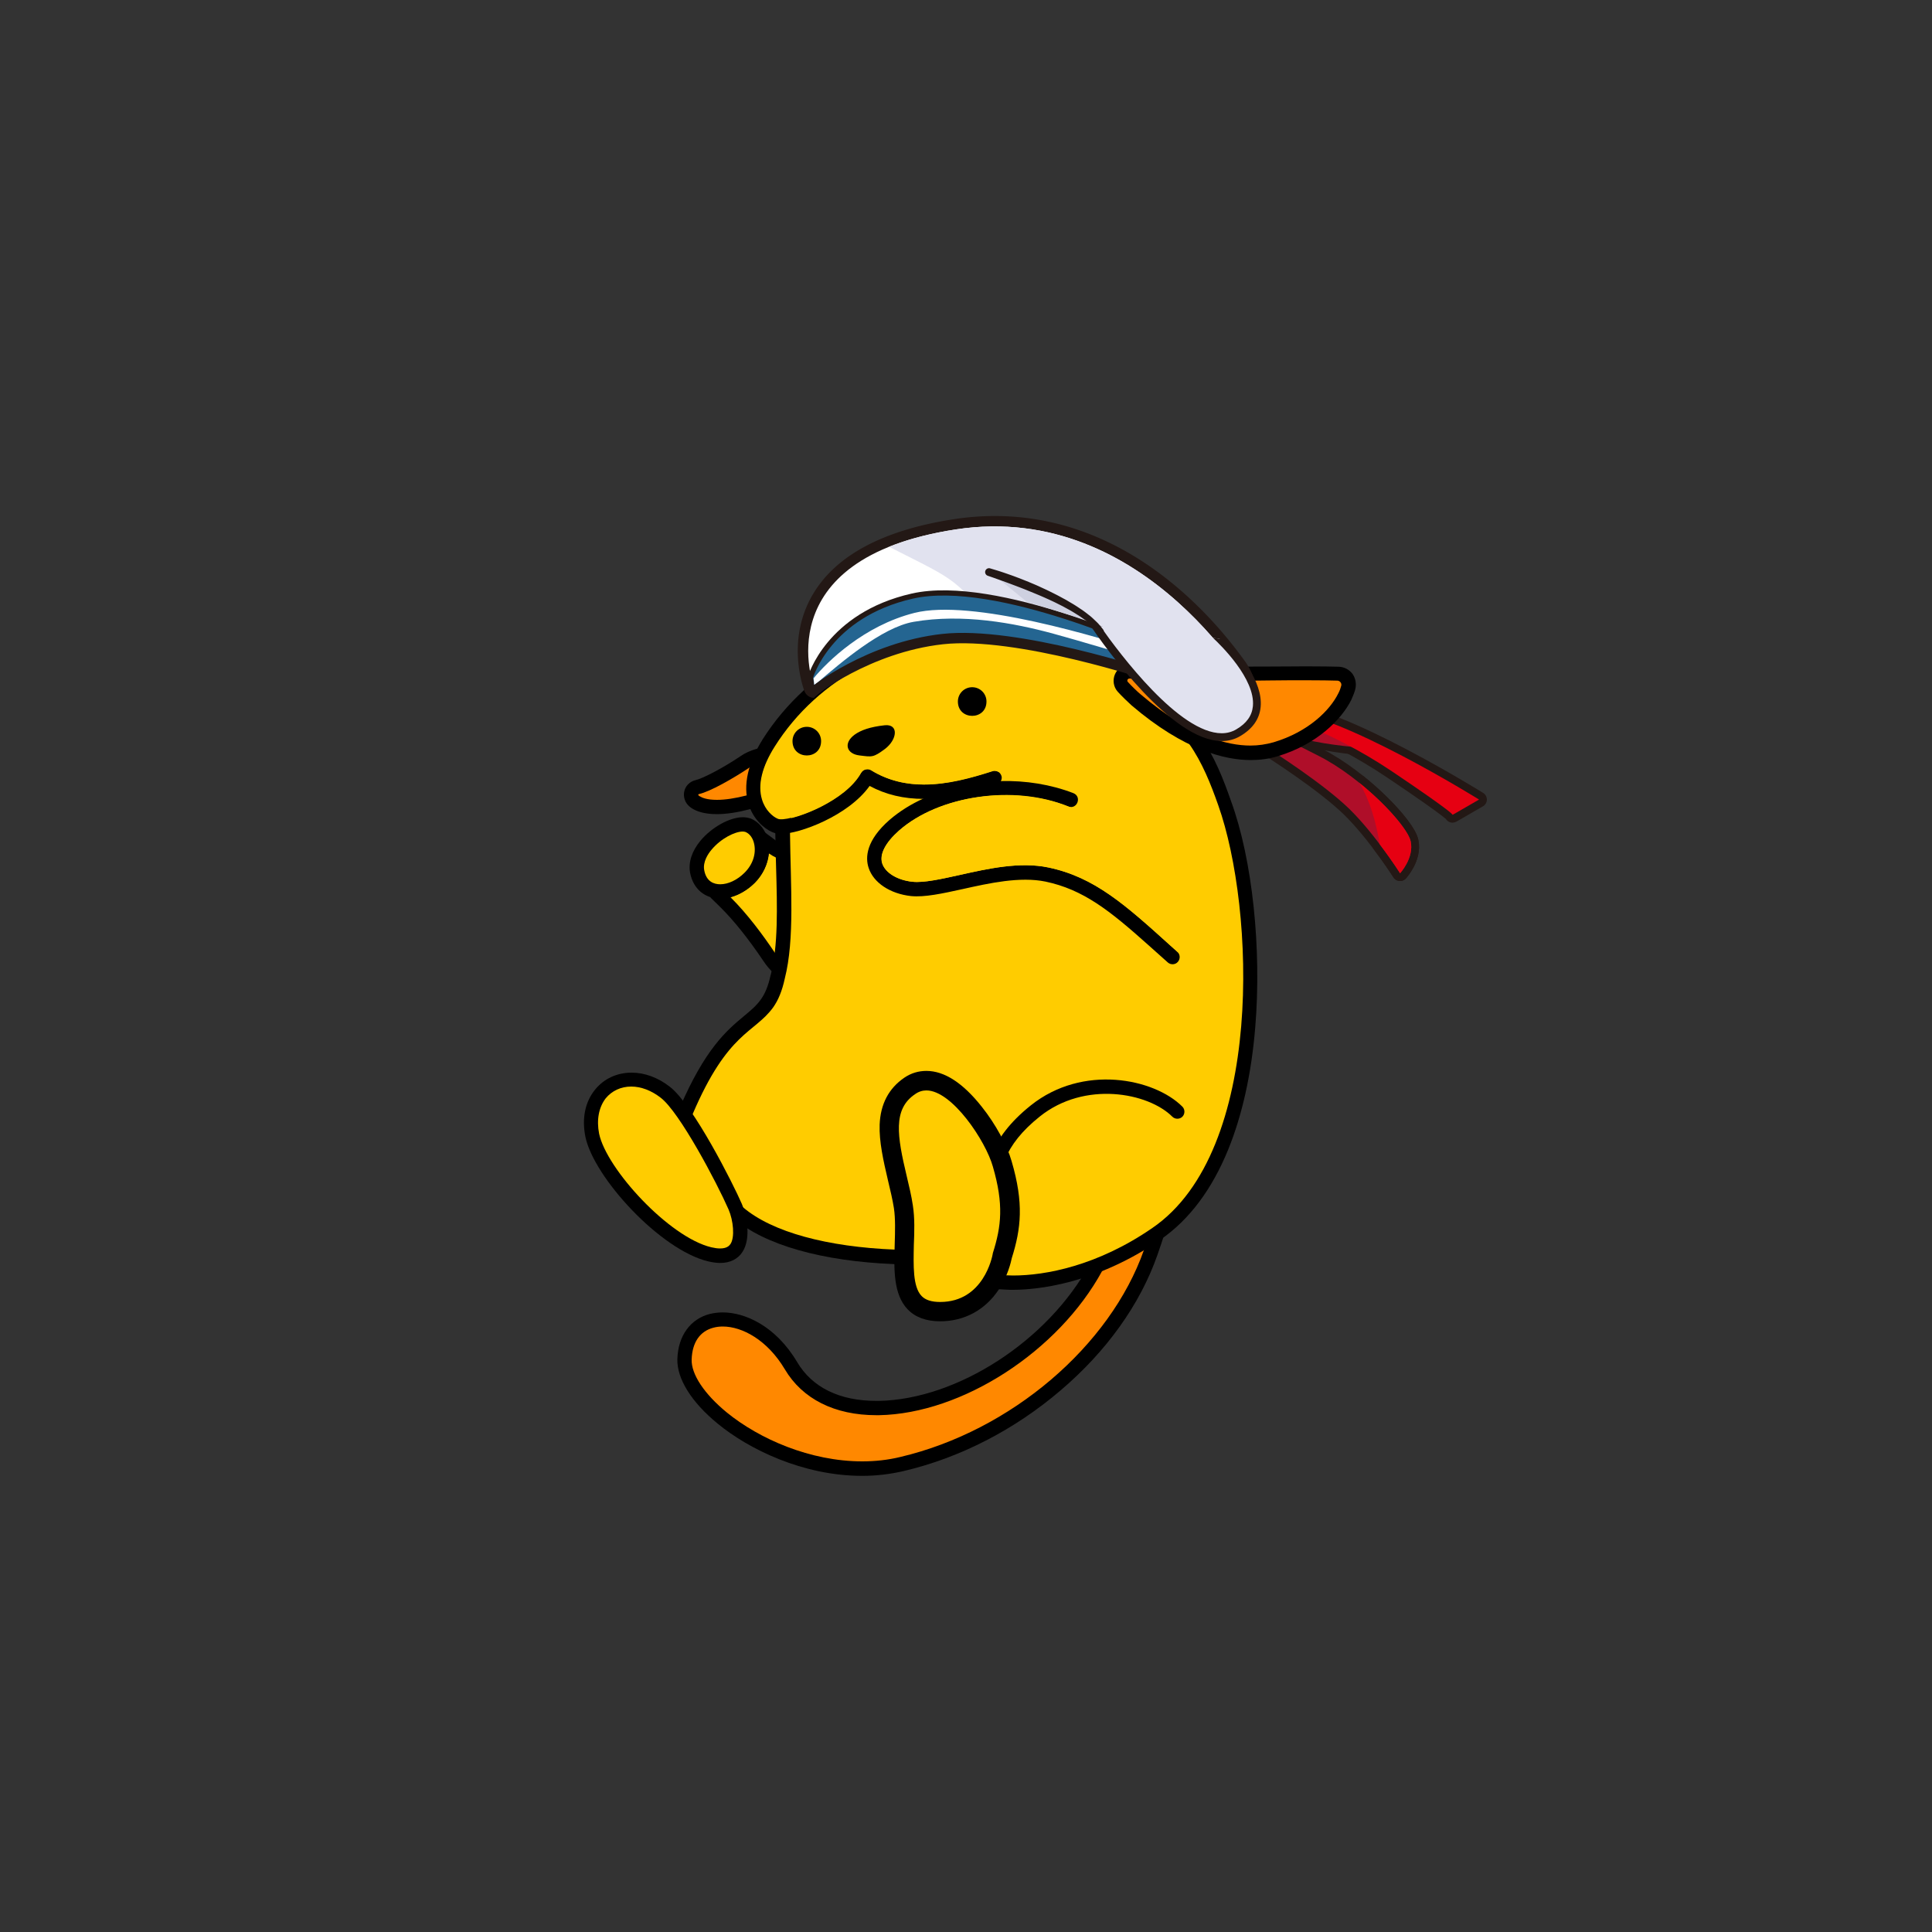 <svg xmlns="http://www.w3.org/2000/svg" id="wapuugotchi_svg__wapuu" x="0" y="0" version="1.1" viewBox="0 0 1000 1000">
	<rect x="0" y="0" width="1000" height="1000" fill="#333333" stroke="none"/>
	<g id="Background--group">
		<g class="Background--group">
			<path fill="none" stroke="#231815" stroke-linecap="round" stroke-linejoin="round" stroke-width="8.08" d="M710.341 387.307s-46.021-2.44-55.5-16.17l-15.827-3.242 25.567.192Z"/>
			<path fill="none" stroke="#231815" stroke-linecap="round" stroke-linejoin="round" stroke-width="8.08" d="M659.395 369.309s27.457 7.321 61.013 29.896c33.557 22.575 31.422 22.575 31.422 22.575l13.728-7.931s-72.606-45.15-100.977-45.76z"/>
			<path fill="#af0e29" d="M710.341 387.307s-47.586-1.788-57.065-15.517l-1.172-4.57 12.477.867z"/>
			<path fill="none" stroke="#231815" stroke-linecap="round" stroke-linejoin="round" stroke-width="8.08" d="M658.138 388.529s26.883 17.083 40.305 30.202c13.422 13.118 26.234 33.25 26.234 33.25s7.322-7.93 5.491-16.472c-1.83-8.542-25.297-32.947-47.578-44.235l-22.28-11.287-20.383-11.775-2.226 8.49z"/>
			<path fill="none" stroke="#231815" stroke-linecap="round" stroke-linejoin="round" stroke-width="8.08" d="M730.17 435.507c-1.244-5.807-12.494-18.944-26.568-30.31 5.634 9.369 8.631 20.578 10.59 31.849 6.203 8.208 10.487 14.936 10.487 14.936s7.322-7.933 5.491-16.475z"/>
			<path fill="#e60012" d="M654.374 367.548s32.478 9.082 66.034 31.657c33.557 22.575 31.422 22.575 31.422 22.575l13.728-7.931s-72.606-45.15-100.977-45.76z"/>
			<path fill="#af0e29" d="M658.138 388.529s26.883 17.083 40.305 30.202c13.422 13.118 26.234 33.25 26.234 33.25s7.322-7.93 5.491-16.472c-1.83-8.542-25.297-32.947-47.578-44.235l-22.28-11.287-18.217-10.065-1.998 8.262z"/>
			<path fill="#e60012" d="M730.17 435.507c-1.244-5.807-12.494-18.944-26.568-30.31 5.634 9.369 8.631 20.578 10.59 31.849 6.203 8.208 10.487 14.936 10.487 14.936s7.322-7.933 5.491-16.475z"/>
		</g>
	</g>
	<g id="RightArm--group">
		<path d="M436.6 504c-4.5 5.1-10.5 7.9-17 7.9-9.1 0-18.5-5.5-24.4-14.4-7.8-11.6-15.5-21.2-22.3-27.9l-4.8-4.7c-2-2-1.1-5.3 1.6-6.1l6.5-1.7c3.2-.9 6.4-2.7 9.1-5.5 3-3 4.8-6.7 5.2-10.4V430c0-1.3 1.5-2.1 2.5-1.3l9.3 6.9c.7.5 1.7 1.1 2.9 1.7 10.2 4.9 31.7 27.4 35.7 46.7 2.1 10.1-1.2 16.5-4.3 20z"/>
		<path d="M402.1 444.1c-1.5-.7-2.9-1.5-4.2-2.4-.5 5.5-3 11-7.3 15.3-3.7 3.7-8.1 6.2-12.5 7.4 8.7 8.6 17 19.8 23.2 29.1 4.5 6.7 11.6 11.1 18.3 11.1 4.1 0 8.1-1.6 11.4-5.4 13-14.8-17.3-49.6-28.9-55.1z" class="st0" fill="#fc0"/>
	</g>
	<g id="Tail--group">
		<path d="M599.1 649.5c-9 25.7-26.4 50-50.3 70.3-23.8 20.3-51.8 34.7-81 41.6-6.9 1.6-14.1 2.5-21.5 2.5-30.8 0-58.9-13.9-74.8-27-13.6-11.1-21.2-23.3-20.9-33.5.4-12 6.7-20.7 16.8-23.3 2.1-.5 4.3-.8 6.7-.8 11.2 0 27.2 6.7 38.5 25.7 7.8 13.2 22 20.1 41.1 20.1h1.2c40.7-.8 87.6-31.2 109.1-70.8 7.7-14.1 13.2-29.6 17.1-40.8 1.9-5.4 3.6-10.1 5.1-13.5 1.3-3.1 4.1-9.4 10.4-9.4 4.1 0 7.6 1.8 9.9 5 5.5 7.6 3.3 23.3-7.4 53.9z"/>
		<path d="M570.5 657.8c-22.7 41.7-72.5 73.9-115.5 74.7h-1.4c-21.6 0-38.3-8.4-47.4-23.8-9-15.1-22-22.1-32.1-22.1-1.7 0-3.3.2-4.8.6-7 1.8-11 7.6-11.3 16.4-.3 7.7 6.6 18 18.2 27.5 16.8 13.7 43.2 25.3 70.1 25.3 6.6 0 13.3-.7 19.8-2.3 57.2-13.5 108.5-57.4 126-107.1 5.4-15.3 16.7-49.2 4.5-49.2-4.5.1-10.8 31.8-26.1 60z" class="st1" fill="#f80"/>
	</g>
	<g id="Body--group">
		<path d="M649.7 531.9c-2 24-6.7 45.1-13.9 62.9-8.5 20.9-20.3 36.6-35.1 46.8-34 23.4-64.8 26-76.4 26-1.3 0-2.5 0-3.8-.1-18.4-.8-26-4.4-32.7-7.5-5.9-2.8-11-5.2-24.9-5.7-37.5-1.5-67-9.9-83.1-23.6-.2-.1-.5-.4-.9-.7-4.8-3.5-19.3-14.3-25-24.7-5.3-9.7-6.2-22.3-2.3-31.4 13.4-31.2 24.5-40.5 33.5-48 3.6-3 6.4-5.3 8.8-8.7 2.2-3.1 3.8-7.1 4.9-12.2 0-.1 0-.2.1-.3 3.9-15 3.4-34.9 2.8-56-.2-5.7-.3-11.7-.4-17.5v-.1c0-18.6 9.6-40.7 25.7-59.2 18.1-20.8 41.6-33.6 66.1-36.2 20.2-2.1 34.3-3.1 45.9-3.1 43.7 0 58.6 14.8 82.2 48.4 7.5 10.6 12.1 22.5 16 33.7 11.1 30.4 15.9 76.5 12.5 117.2z"/>
		<path d="M358.5 576.7c-3 7-2.2 17.4 2 25 5.6 10.3 23 22.2 24.1 23.2 15.1 12.9 43.7 20.5 78.7 21.9 31.2 1.3 24.3 11.8 57.6 13.3 1.1 0 2.2.1 3.5.1 16.7 0 43.7-5 72.2-24.7 58-39.9 52.9-165.3 34-218.6-3.9-11.1-8.3-22.2-15.1-31.9-23.5-33.5-36.6-45.2-76.2-45.2-12.2 0-26.9 1.1-45.1 3.1-49.9 5.3-85.3 55.3-85.3 88.1.3 27.4 2.5 55.1-2.7 75.5-1.4 6.5-3.4 11.2-6 14.9-9.8 13.5-23.4 12.4-41.7 55.3z" class="st0" fill="#fc0"/>
	</g>
	<g id="Ball--group" />
	<g id="RightFoot--group">
		<path d="M384.3 648c-2.4 3.7-6.4 5.7-11.5 5.7-1.9 0-4-.3-6.2-.8-25-6-59.3-43.6-63.6-64.5-1.9-9.4-.2-18 5-24.4 4.6-5.7 11.4-8.8 18.9-8.8 6.8 0 13.6 2.5 19.8 7.3 12.2 9.4 32.9 50.5 37.3 60.7 2.5 5.8 4.9 17.7.3 24.8z"/>
		<path d="M310.1 586.8c3.8 18.2 36.2 53.6 58.1 58.8 1.7.4 3.2.6 4.5.6 3.4 0 4.7-1.3 5.4-2.3 2.3-3.5 1.5-12.1-1-17.9-6.1-13.9-25.3-50.3-35.1-57.8-4.9-3.8-10.2-5.8-15.3-5.8-5.3 0-10 2.2-13.2 6.1-3.6 4.7-4.8 11.2-3.4 18.3z" class="st0" fill="#fc0"/>
	</g>
	<g id="FullHead--group">
		<g id="BeforeHead--group" />
		<g id="RightEar--group">
			<path d="M413.3 399.4c-.4 4.4-3.8 8.4-11.1 12.9-4.7 3-10.2 5.5-13.9 6.5-6.5 1.7-12.3 2.6-17.3 2.6-6.7 0-10.6-1.6-12.7-2.9-4.8-3-4.4-7.2-4.2-8.5.5-3.1 2.9-5.5 5.9-6.2 3.5-.8 13.5-5.8 23.6-12.6 4.2-2.9 10.7-4.8 16.1-4.8 5.8 0 9.1 2.2 10.8 4.1 2.1 2.4 3.1 5.5 2.8 8.9z"/>
			<path d="M361.4 411.3c0 .3.4.7.9.9 1.1.7 3.6 1.8 8.8 1.8 4.3 0 9.5-.8 15.4-2.3 5.2-1.4 19.1-8.8 19.5-13 .1-1.3-.2-2.4-.9-3.2-1-1.1-2.8-1.7-5.3-1.7-3.9 0-8.9 1.5-11.9 3.5-8.5 5.7-20.5 12.5-26.1 13.7-.3.1-.4.2-.4.3z" class="st1" fill="#f80"/>
		</g>
		<g id="Head--group">
			<path d="M516.4 328.1c1.6 0 3.2 0 4.8.1 20.6.6 39.5 6.5 55.9 17 11.2 7.2 17.5 11.4 25.9 25.2 1.5 2.5 9 .8 7.9-1.1-10.1-17.6-17.5-22.3-29.8-30.3-17.7-11.4-37.8-17.6-59.7-18.2-1.6 0-3.3-.1-5-.1-1.6 0-3.3 0-4.9.1-24.3.6-47.8 6.6-67.8 17.1-20.2 10.6-37.1 26.1-48.9 44.7-7.7 12.3-10.3 23.9-7.4 33.5 2.4 7.8 7.9 12.7 12.3 14.6 1.4.6 2.9.9 4.7.9 9.3 0 34.7-9.3 45.7-24.8 8.4 4.5 17.6 6.7 28.1 6.7 12.6 0 25-3.2 36.4-6.9 3-1 3.8-2.2 3.9-4.1 0-1.3-1.2-3.6-3.8-3.5-.3 0-.7.1-1 .2-11.2 3.6-23.3 6.9-35.4 6.9-9.3 0-18.6-2-27.4-7.4-.6-.4-1.3-.5-1.9-.5-1.3 0-2.5.6-3.2 1.8l-.1.1c-7.9 14.3-33.3 24.1-41.2 24.1-.7 0-1.3-.1-1.7-.3-2.8-1.2-6.6-4.6-8.2-10-2.3-7.5 0-17 6.6-27.4 22.5-35.7 63.4-57.1 110.6-58.3 1.4-.1 3-.1 4.6-.1"/>
			<path d="M516.6 399.4c-1-.4-2-.7-3-.3-19.7 6.3-42.5 12-62.8-.5-1.7-1.1-4-.5-5.1 1.2l-.1.1c-8.6 15.7-38.3 26-43 23.9-2.8-1.2-6.6-4.6-8.2-10-2.3-7.5 0-17 6.6-27.4 22.5-35.7 63.4-57.1 110.6-58.3 3.1-.1 6.3-.1 9.5 0 20.6.6 39.5 6.5 55.9 17 13.2 8.5 19.7 12.7 30.6 33.6 5.6 10.5-84.4 23.5-91 20.7z" class="st0" fill="#fc0"/>
		</g>
		<g id="LeftEar--group">
			<path d="M701.4 357.1c-.5 1.7-1.2 3.4-2 5.2-5 10-17.7 23-38 29.1-4.5 1.4-9.3 2-14 2h-.1c-13 0-34.2-4.9-61.6-28.3-1.9-1.7-5.1-4.8-7.1-7-2.3-2.5-2.8-6.1-1.5-9.1s4.4-5.1 7.8-5.1h.5c13.9.8 30.1 1.2 48.4 1.2 8.1 0 14.8-.1 19.3-.1h4.5c7.4 0 13.3-.1 18.2-.1 8.1 0 13.7.1 17.1.2 2.9.1 5.6 1.5 7.3 3.9 1.5 2.3 2 5.2 1.2 8.1z"/>
			<path d="M590.4 359.4c25.7 21.9 45.1 26.5 56.8 26.5h.1c4 0 8-.6 11.9-1.7 18.1-5.4 29.2-16.6 33.5-25.3.8-1.5 1.2-2.8 1.5-3.9.4-1.3-.6-2.6-1.9-2.7-3.3-.1-8.9-.2-16.7-.2-5.4 0-11.6 0-18.2.1-3.3 0-12.2.2-23.9.2-13.9 0-31.7-.2-48.8-1.2h-.1c-.9 0-1.5 1.1-.8 1.8 2 2.2 5 5.1 6.6 6.4z" class="st1" fill="#f80"/>
		</g>
		<g id="Face--group">
			<path d="M417.6 376.2c-4.1 0-7.4 3.3-7.4 7.4 0 9.9 14.8 9.9 14.8 0 0-4.1-3.3-7.4-7.4-7.4z"/>
			<path d="M503.2 355.7c-4.1 0-7.4 3.3-7.4 7.4 0 9.9 14.8 9.9 14.8 0 0-4.1-3.3-7.4-7.4-7.4z"/>
			<path d="M457.9 375.4c-7.4.8-12.3 2.5-15.6 4.9-5.9 4.4-4.1 9.9 2.5 10.7 6.6.8 7.1 1.2 13.2-3.3 6.5-4.9 7.3-13.1-.1-12.3z"/>
		</g>
		<g class="Body--group">
			<path fill="#231815" d="M421.309 361.212a5.386 5.386 0 0 1-4.895-3.418c-.406-1.036-9.8-25.654 4.034-49.662 11.831-20.532 36.574-33.8 73.545-39.44a138.893 138.893 0 0 1 20.848-1.603c22.276 0 42.03 5.469 59.16 13.73 17.133 8.26 31.643 19.313 43.432 30.483 11.789 11.17 20.857 22.455 27.105 31.182 6.247 8.726 5.464 16.874 5.971 17.806-2.783.99-14.824 5.666-36.265 5.192-21.441-.475-32.834-35.05-61.417-35.682-28.583-.632-66.983-1.74-92.166 6.822-20.3 6.902-39.352 24.59-39.352 24.59Z"/>
			<path fill="#fff" d="M421.428 355.825s-26.145-66.629 73.377-81.81c99.522-15.183 155.186 86.87 155.186 86.87l-168.564-40.448Z"/>
			<path fill="#e1e2ef" d="M494.803 274.016c-13.833 2.11-25.232 5.217-34.616 8.999 35.218 17.968 34.898 15.615 58.3 47.437l131.502 30.436c.002-.002-55.664-102.054-155.186-86.872Z"/>
			<path fill="none" stroke="#231815" stroke-linecap="round" stroke-linejoin="round" stroke-width="4.04" d="m598.043 339.053-.35 2.127-.672 3.999-.889 5.32s-69.618-23.337-108.278-19.042c-38.647 4.295-67.493 27.434-67.493 27.434l-.067-.472-.512-3.73-.296-2.115s9.145-32.186 52.748-42.043c43.6-9.87 125.81 28.522 125.81 28.522z"/>
			<path fill="#246591" stroke="#231815" stroke-linecap="round" stroke-linejoin="round" stroke-miterlimit="10" stroke-width="2.693" d="m598.043 337.053-.35 2.127-.672 3.999-.889 5.32s-69.618-23.337-108.278-19.042c-38.647 4.295-67.493 27.434-67.493 27.434l-.067-.472-.512-3.73-.296-2.115s9.145-32.186 52.748-42.043c43.6-9.87 125.81 28.522 125.81 28.522z"/>
			<path fill="#fff" d="m596.387 338.748-.62 4.053c-13.668-4.12-36.855-11.07-50.577-14.814-20.388-5.561-46.993-10.492-72.27-6.14-16.559 2.851-38.103 21.575-48.655 30.476l-2.801 2.101-.377-3.34c7.138-8.604 25.965-27.204 52.196-33.842 29.53-7.458 95.486 12.403 123.104 21.506z"/>
			<path fill="#e1e2ef" d="M640.892 379.287c-23.794 13.937-63.693-40.465-74.088-55.506l2.665.283 58.428 6.167 3.272.337c8.377 8.213 32.872 35.13 9.723 48.719z"/>
			<path fill="#231815" d="m634.375 330.904-3.206-.337-3.272-.338c3.677 3.407 21.962 21.128 20.602 35.308-.484 4.954-3.299 8.873-8.631 11.999-2.248 1.318-4.78 1.993-7.514 1.993-21.962 0-52.61-40.828-62.885-55.467l-2.665-.283-2.653-.283c7.838 11.554 42.283 60.07 68.205 60.07 3.46 0 6.68-.847 9.548-2.544 6.45-3.77 10.018-8.86 10.61-15.109 1.25-13.127-11.192-27.887-18.139-35.01z"/>
			<path fill="#ced0e0" d="m511.9 295.475 19.41 15.905 35.492 10.963s-17.192-14.245-26.773-17.55c-9.581-3.305-28.13-9.318-28.13-9.318z"/>
			<path fill="#231815" d="M568.94 327.609s-.698-.768-1.922-2.11c-.313-.32-.632-.744-1.026-1.077l-1.278-1.077c-.904-.77-1.894-1.654-3.183-2.5-1.235-.88-2.533-1.875-4.05-2.763-1.477-.934-3.036-1.913-4.734-2.807l-2.552-1.41-2.682-1.34c-1.79-.925-3.662-1.77-5.528-2.62-3.731-1.712-7.56-3.22-11.124-4.692a516.017 516.017 0 0 0-9.86-3.75l-7.022-2.521-2.658-.911-.058-.02a2.007 2.007 0 0 1-1.248-2.549 2.01 2.01 0 0 1 2.472-1.272l2.775.83c1.756.53 4.245 1.327 7.197 2.383 2.965 1.02 6.376 2.353 10.011 3.822 1.807.77 3.687 1.526 5.558 2.395 1.867.881 3.787 1.712 5.657 2.671 1.881.93 3.763 1.854 5.573 2.863.91.492 1.812.98 2.705 1.46l2.587 1.539c1.715.976 3.31 2.045 4.816 3.068 1.533.97 2.891 2.058 4.15 3.04 1.27.936 2.366 2.004 3.332 2.937.988.92 1.816 1.728 2.338 2.449 1.15 1.406 1.805 2.211 1.805 2.211a1.346 1.346 0 0 1-2.036 1.76z"/>
		</g>
	</g>
	<g id="LeftLeg--group">
		<path d="M512.4 655.2c-4.6-5.2-3.7-15.7-1.9-29.4 2.6-19.8 5-34.5 25.4-50.8 24.4-19.5 62.2-15 76.2-.5 3.6 3.7 6.7 10.9 7.3 18.8.9 11.4-22.2 42.4-44.8 51.8-22.6 9.6-54 19.3-62.2 10.1z" class="st0" fill="#fc0"/>
		<path d="M512.4 658.9c-1.2 0-2.3-.5-3-1.6-4.7-6.7-4.5-17.2-2.6-32 2.5-19 4.6-35.5 26.8-53.2 26.8-21.4 63.7-14 78.4.7 1.4 1.4 1.4 3.8 0 5.2-1.4 1.4-3.8 1.4-5.2 0-12.5-12.5-45.4-18.7-68.6-.1-18.9 15.1-21.4 28.2-24.1 48.4-1.4 11-2.3 21.8 1.3 26.7 1.2 1.7.8 4-.9 5.2-.6.5-1.4.7-2.1.7z"/>
	</g>
	<g id="LeftFoot--group">
		<path d="M523.7 651.2c-.4 1.9-2 9.1-6.7 16.2-7 10.6-17.8 16.5-30.4 16.5-7.2 0-12.9-2.1-16.8-6.2-7.5-7.8-7.1-21-6.7-33.7v-.1c.2-6.4.4-13.1-.4-18.5-.7-4.4-1.8-9.1-3.1-14.5-2.4-10.2-4.6-20.1-4.3-28.7.4-10.7 4.7-18.9 12.8-24.4 3.5-2.4 7.4-3.5 11.4-3.5 9.3 0 18.9 6.2 28.7 18.6 7.1 8.9 13.1 20 15.4 28.1 6.4 21.8 4.9 34.9.1 50.2z"/>
		<path d="M477 670.8c2 2.1 5.2 3.1 9.6 3.1 22.6 0 27-23.7 27.2-24.7 0-.2.1-.4.1-.6 4.4-13.9 5.7-25.2 0-44.8-3.7-13.2-21.1-39.4-34.4-39.4-2 0-4 .6-5.8 1.9-11.7 7.8-9.3 21.8-4.4 42.4 1.2 5.1 2.5 10.4 3.2 15.3 1 6.4.8 13.5.5 20.4-.2 10.6-.6 21.6 4 26.4z" class="st0" fill="#fc0"/>
	</g>
	<g id="LeftArm--group">
		<g id="BeforeLeftArm--part"/>
		<path d="M478 413.3c-6.4 2.9-12.4 6.6-17.6 11.1-12.1 10.6-12.6 19.4-10.8 24.8 2.5 7.7 11.1 13.4 21.9 14.6 7.1.7 16.2-1.3 26.7-3.6 13.9-3.1 29.7-6.6 42.9-3.9 19.6 4.1 33.3 15 53.1 32.7l10.3 9.2c1.5 1.3 3.9 1.2 5.2-.4 1.3-1.5 1.2-3.9-.4-5.2l-2.9-2.6c-24-21.7-39.9-36-63.8-41-14.8-3.1-31.3.6-46 3.9-9.5 2.1-18.5 4.1-24.3 3.5-7.8-.8-14.1-4.6-15.7-9.5-1.5-4.7 1.6-10.7 8.7-17 20.7-18.2 59.1-23.7 87.5-12.5 4.7 1.9 7.4-5.1 2.7-6.9-11.4-4.4-24.6-6.6-37.7-6.2-10.1.4-30.5 4.8-39.8 9z"/>
		<path d="M615.4 451c11.7 12.2 17 60.3-6 41.6l-2.9-2.6c-24-21.7-39.9-36-63.8-41-14.8-3.1-31.3.6-46 3.9-9.5 2.1-18.5 4.1-24.3 3.5-7.8-.8-14.1-4.6-15.7-9.5-1.5-4.7 1.6-10.7 8.7-17 20.7-18.2 59.3-24 87.5-12.5 4.6 2 46.1 16.5 62.5 33.6z" class="st0" fill="#fc0"/>
	</g>
	<g id="RightHand--group">
		<g id="BeforeRightHand--part"/>
		<path d="M390.6 457c-5.2 5.1-11.7 8.1-17.8 8.1-8.1 0-14-5.1-15.6-13.3-1-5.4.9-11.3 5.4-16.7 5.8-6.9 14.9-12 21.7-12.1h.2c1.3 0 2.6.2 3.8.6h.2l.1.1c4.5 1.8 7.9 6.2 9.1 11.8 1.4 7.5-1.2 15.5-7.1 21.5z"/>
		<path d="M385.4 451.7c4.2-4.2 6-9.6 5-14.7-.6-3.1-2.3-5.5-4.6-6.4-.4-.1-.9-.2-1.3-.2h-.1c-4 0-11.3 3.6-16.1 9.4-1.8 2.1-4.6 6.3-3.8 10.6 1.1 6 5.1 7.3 8.3 7.3 4.1 0 8.8-2.2 12.6-6z" class="st0" fill="#fc0"/>
	</g>
</svg>
